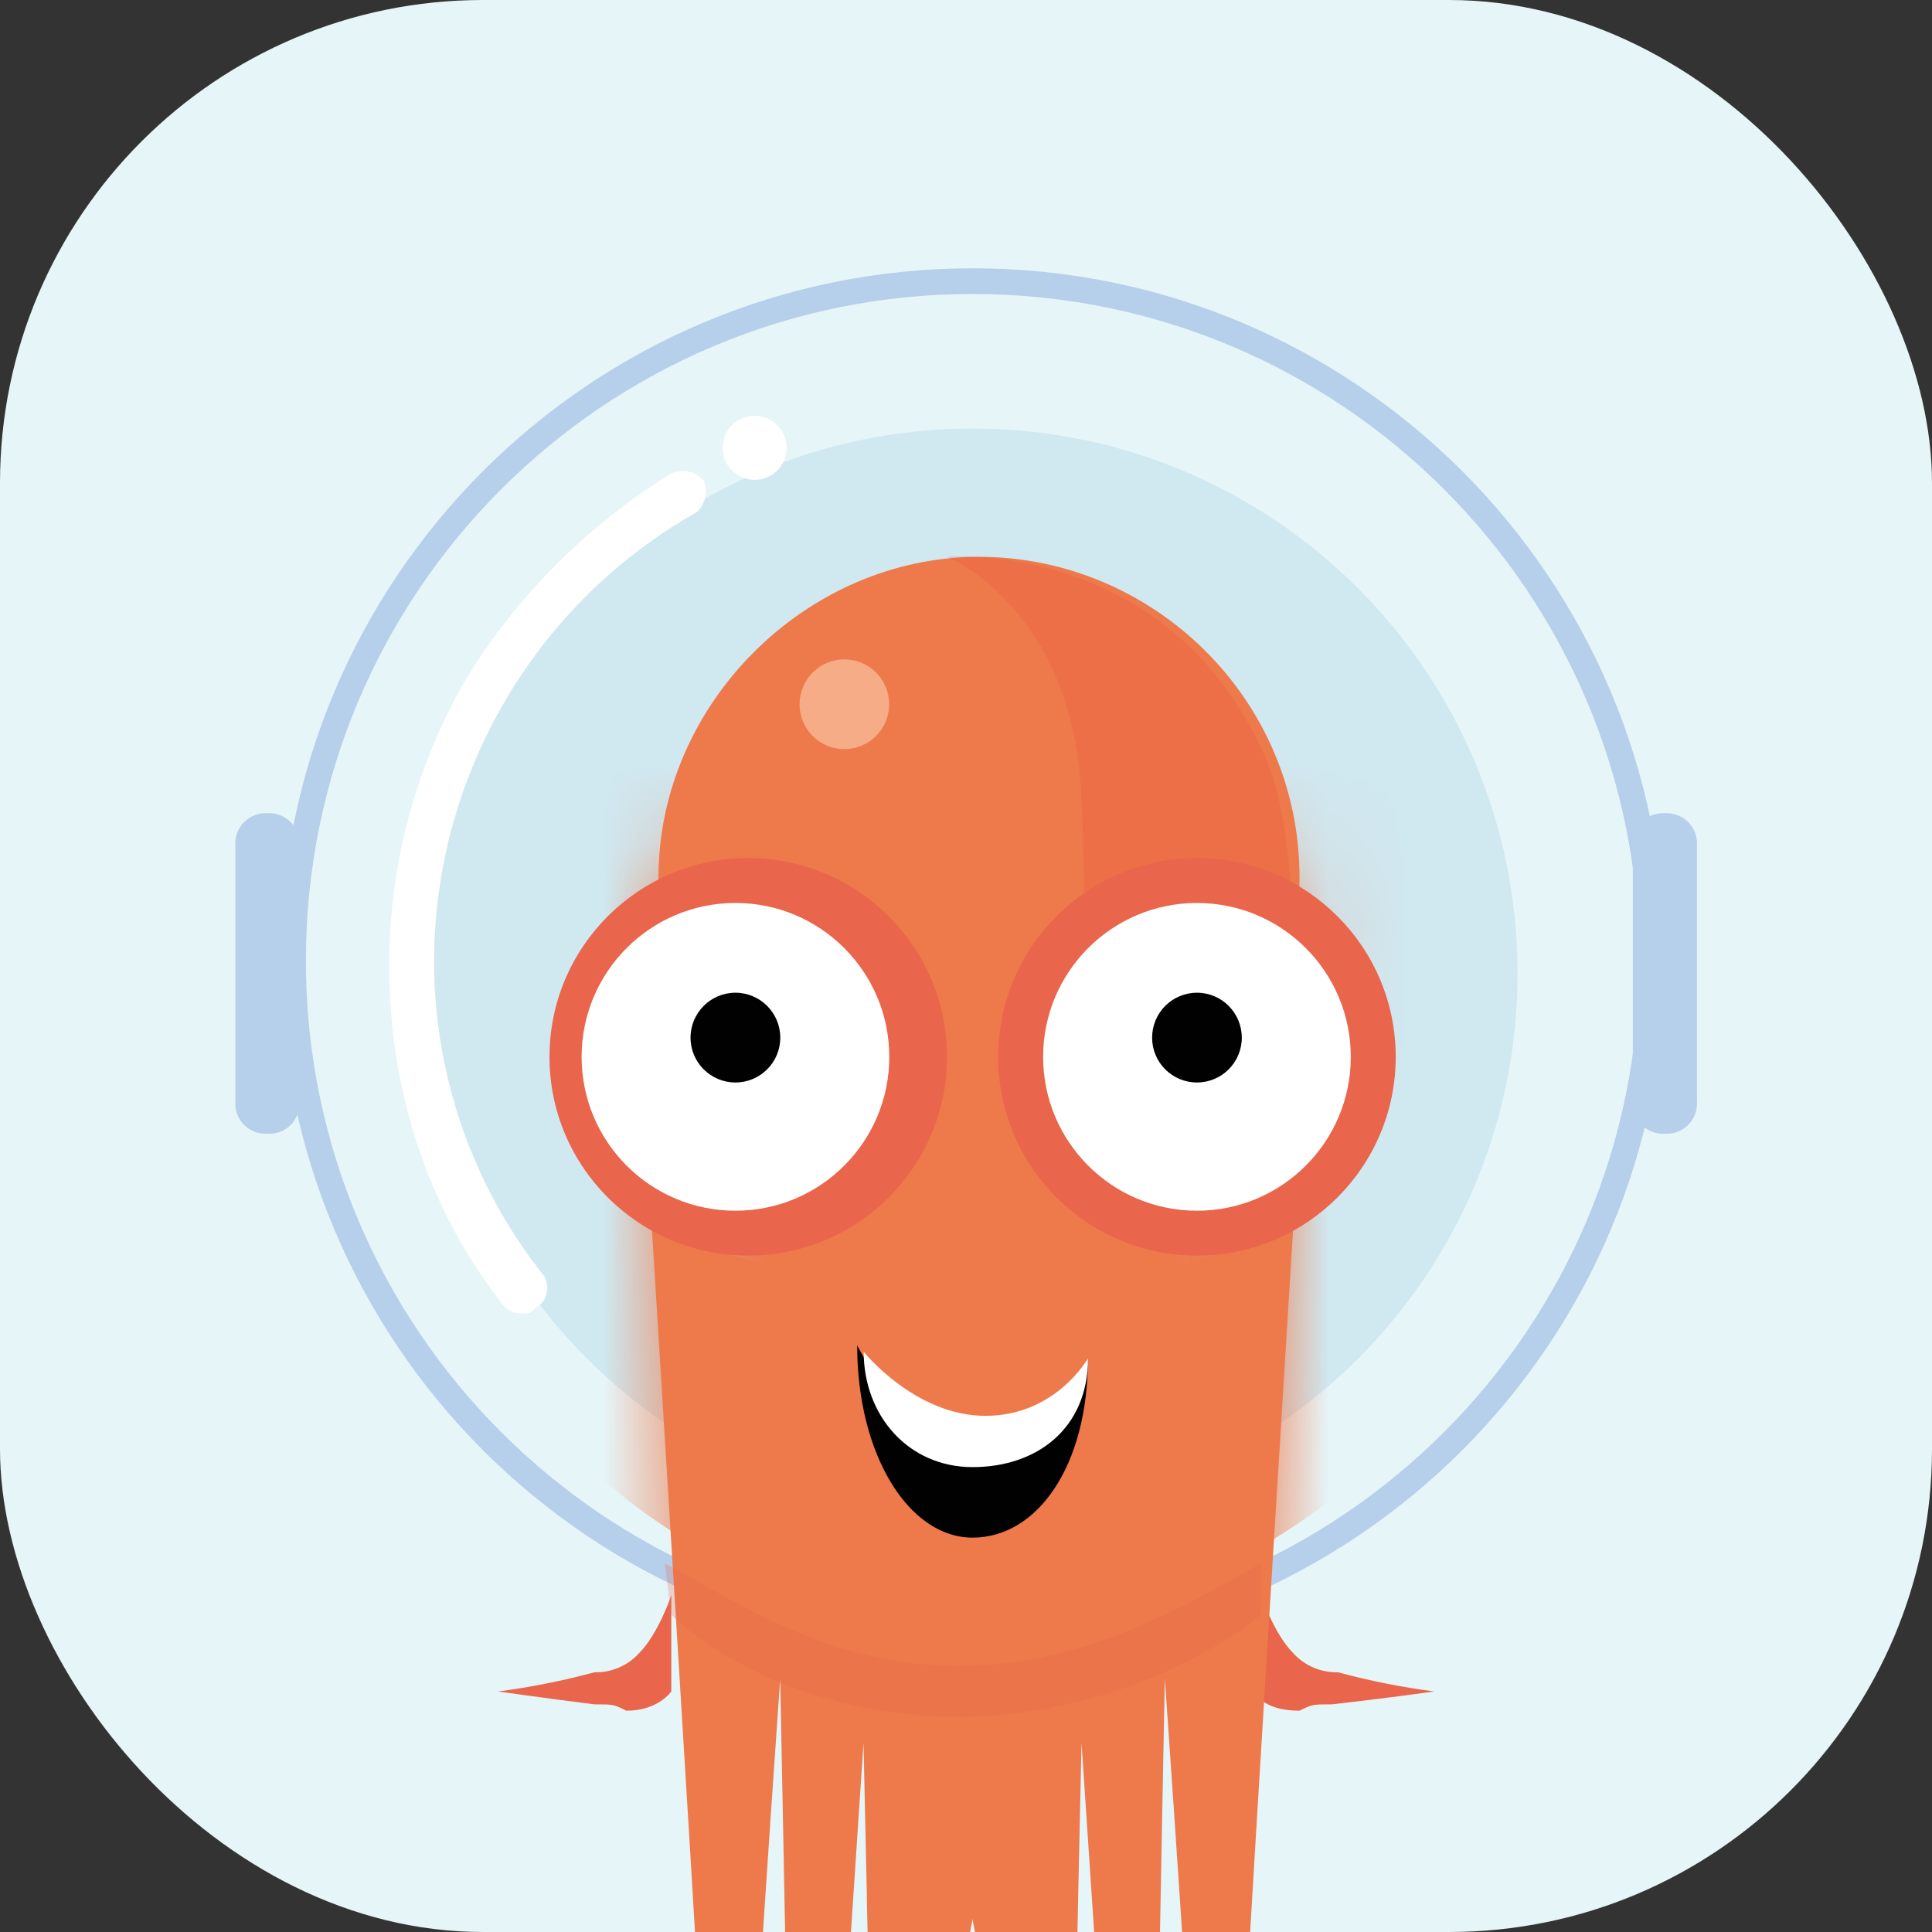 <svg width="24" height="24" viewBox="0 0 24 24" fill="none" xmlns="http://www.w3.org/2000/svg">
<rect x="0" y="0" width="24" height="24" fill="#333333" stroke="none"/>
<g clip-path="url(#clip0_6805_4500)">
<rect width="24" height="24" rx="6" fill="#E6F5F8"/>
<path d="M8.339 19.818C8.339 19.818 8.179 20.296 7.94 20.535C7.87 20.613 7.784 20.674 7.688 20.715C7.592 20.757 7.488 20.776 7.383 20.774C6.991 20.88 6.591 20.959 6.188 21.012C6.188 21.012 6.746 21.092 7.383 21.172C7.622 21.172 7.622 21.172 7.781 21.251C8.179 21.251 8.339 21.012 8.339 21.012V19.818Z" fill="#E9654B"/>
<path d="M15.666 19.818C15.666 19.818 15.825 20.296 16.064 20.535C16.134 20.613 16.22 20.674 16.316 20.715C16.413 20.757 16.517 20.776 16.621 20.774C17.014 20.88 17.413 20.959 17.816 21.012C17.816 21.012 17.258 21.092 16.542 21.172C16.303 21.172 16.303 21.172 16.143 21.251C15.666 21.251 15.586 21.012 15.586 21.012L15.666 19.818Z" fill="#E9654B"/>
<path d="M12.082 20.535C16.832 20.535 20.683 16.684 20.683 11.934C20.683 7.184 16.832 3.333 12.082 3.333C7.332 3.333 3.481 7.184 3.481 11.934C3.481 16.684 7.332 20.535 12.082 20.535Z" fill="#B6CFEA"/>
<path d="M12.082 20.216C16.656 20.216 20.364 16.508 20.364 11.934C20.364 7.36 16.656 3.652 12.082 3.652C7.508 3.652 3.8 7.36 3.8 11.934C3.8 16.508 7.508 20.216 12.082 20.216Z" fill="#E6F5F8"/>
<path d="M12.082 18.862C15.82 18.862 18.851 15.832 18.851 12.093C18.851 8.355 15.82 5.324 12.082 5.324C8.343 5.324 5.312 8.355 5.312 12.093C5.312 15.832 8.343 18.862 12.082 18.862Z" fill="#D0E8F0"/>
<path d="M8.099 15.279C8.099 15.279 8.657 24.277 8.657 24.437C8.657 24.517 8.737 24.676 8.338 24.835C7.94 24.994 6.666 25.313 6.666 25.313H8.577C9.453 25.313 9.453 24.596 9.453 24.437C9.453 24.277 9.692 20.853 9.692 20.853C9.692 20.853 9.772 24.915 9.772 25.074C9.772 25.233 9.692 25.472 9.135 25.631C8.737 25.711 7.542 25.95 7.542 25.95H9.374C10.489 25.95 10.489 25.233 10.489 25.233L10.727 21.65C10.727 21.65 10.807 25.233 10.807 25.631C10.807 25.95 10.568 26.189 9.692 26.348C9.135 26.507 8.418 26.667 8.418 26.667H10.489C11.524 26.587 11.683 25.87 11.683 25.87L13.435 16.951L8.099 15.279Z" fill="#EE794B"/>
<path d="M16.063 15.279C16.063 15.279 15.506 24.277 15.506 24.437C15.506 24.517 15.426 24.676 15.824 24.835C16.222 24.994 17.497 25.313 17.497 25.313H15.585C14.709 25.313 14.709 24.596 14.709 24.437C14.709 24.277 14.47 20.853 14.47 20.853C14.47 20.853 14.391 24.915 14.391 25.074C14.391 25.233 14.47 25.472 15.028 25.631C15.426 25.711 16.621 25.95 16.621 25.95H14.789C13.674 25.95 13.674 25.233 13.674 25.233L13.435 21.65C13.435 21.65 13.355 25.233 13.355 25.631C13.355 25.95 13.594 26.189 14.47 26.348C15.028 26.507 15.745 26.667 15.745 26.667H13.674C12.639 26.587 12.479 25.87 12.479 25.87L10.727 16.951L16.063 15.279Z" fill="#EE794B"/>
<path d="M16.143 10.899C16.143 13.129 14.312 14.881 12.162 14.881C10.011 14.881 8.18 13.049 8.18 10.899C8.18 8.749 10.011 6.917 12.162 6.917C14.312 6.917 16.143 8.669 16.143 10.899Z" fill="#EE794B"/>
<mask id="mask0_6805_4500" style="mask-type:luminance" maskUnits="userSpaceOnUse" x="8" y="10" width="9" height="12">
<path d="M16.143 10.739L15.665 21.65H8.498L8.1 10.739" fill="white"/>
</mask>
<g mask="url(#mask0_6805_4500)">
<path d="M12.161 20.137C16.075 20.137 19.248 16.963 19.248 13.049C19.248 9.135 16.075 5.961 12.161 5.961C8.246 5.961 5.073 9.135 5.073 13.049C5.073 16.963 8.246 20.137 12.161 20.137Z" fill="#EE794B"/>
</g>
<g opacity="0.22">
<path d="M15.904 15.279C15.904 15.279 16.382 11.058 15.745 9.465C14.55 6.678 11.763 6.917 11.763 6.917C11.763 6.917 13.355 7.554 13.435 9.943C13.515 11.616 13.435 14.084 13.435 14.084L15.904 15.279Z" fill="#E34E3B"/>
</g>
<g opacity="0.5">
<path d="M10.489 9.306C10.797 9.306 11.046 9.056 11.046 8.749C11.046 8.441 10.797 8.191 10.489 8.191C10.181 8.191 9.932 8.441 9.932 8.749C9.932 9.056 10.181 9.306 10.489 9.306Z" fill="#FBDFC3"/>
</g>
<path d="M13.515 16.871C13.515 18.225 12.878 19.101 12.082 19.101C11.286 19.101 10.648 18.066 10.648 16.712C10.648 16.712 11.286 17.986 12.162 17.986C13.037 17.986 13.515 16.871 13.515 16.871Z" fill="#010101"/>
<path d="M13.516 16.872C13.516 17.747 12.879 18.225 12.082 18.225C11.286 18.225 10.729 17.588 10.729 16.792C10.729 16.792 11.366 17.588 12.242 17.588C13.118 17.588 13.516 16.872 13.516 16.872Z" fill="white"/>
<path d="M14.869 15.597C16.233 15.597 17.338 14.492 17.338 13.129C17.338 11.765 16.233 10.66 14.869 10.66C13.506 10.66 12.4 11.765 12.4 13.129C12.4 14.492 13.506 15.597 14.869 15.597Z" fill="#E9654B"/>
<path d="M9.295 15.597C10.658 15.597 11.764 14.492 11.764 13.129C11.764 11.765 10.658 10.66 9.295 10.66C7.931 10.66 6.826 11.765 6.826 13.129C6.826 14.492 7.931 15.597 9.295 15.597Z" fill="#E9654B"/>
<path d="M14.869 15.04C15.925 15.04 16.78 14.184 16.78 13.129C16.78 12.073 15.925 11.217 14.869 11.217C13.814 11.217 12.958 12.073 12.958 13.129C12.958 14.184 13.814 15.04 14.869 15.04Z" fill="white"/>
<path d="M9.136 15.04C10.191 15.04 11.047 14.184 11.047 13.129C11.047 12.073 10.191 11.217 9.136 11.217C8.08 11.217 7.225 12.073 7.225 13.129C7.225 14.184 8.08 15.04 9.136 15.04Z" fill="white"/>
<path d="M9.136 13.447C9.443 13.447 9.693 13.198 9.693 12.89C9.693 12.582 9.443 12.332 9.136 12.332C8.828 12.332 8.578 12.582 8.578 12.89C8.578 13.198 8.828 13.447 9.136 13.447Z" fill="#010101"/>
<path d="M14.869 13.447C15.177 13.447 15.426 13.198 15.426 12.89C15.426 12.582 15.177 12.332 14.869 12.332C14.561 12.332 14.312 12.582 14.312 12.89C14.312 13.198 14.561 13.447 14.869 13.447Z" fill="#010101"/>
<path d="M3.322 14.084C3.269 14.087 3.215 14.079 3.166 14.06C3.116 14.041 3.071 14.012 3.033 13.975C2.995 13.937 2.966 13.892 2.947 13.842C2.928 13.792 2.92 13.739 2.924 13.686V10.501C2.92 10.447 2.928 10.394 2.947 10.345C2.966 10.295 2.995 10.249 3.033 10.212C3.071 10.174 3.116 10.145 3.166 10.126C3.215 10.107 3.269 10.099 3.322 10.102C3.375 10.099 3.428 10.107 3.478 10.126C3.528 10.145 3.573 10.174 3.61 10.212C3.648 10.249 3.677 10.295 3.696 10.345C3.715 10.394 3.723 10.447 3.72 10.501V13.686C3.723 13.739 3.715 13.792 3.696 13.842C3.677 13.892 3.648 13.937 3.61 13.975C3.573 14.012 3.528 14.041 3.478 14.06C3.428 14.079 3.375 14.087 3.322 14.084Z" fill="#B6CFEA"/>
<path d="M20.682 14.084C20.629 14.087 20.576 14.079 20.526 14.06C20.476 14.041 20.431 14.012 20.393 13.975C20.356 13.937 20.326 13.892 20.308 13.842C20.289 13.792 20.281 13.739 20.284 13.686V10.501C20.281 10.447 20.289 10.394 20.308 10.345C20.326 10.295 20.356 10.249 20.393 10.212C20.431 10.174 20.476 10.145 20.526 10.126C20.576 10.107 20.629 10.099 20.682 10.102C20.735 10.099 20.788 10.107 20.838 10.126C20.888 10.145 20.933 10.174 20.971 10.212C21.008 10.249 21.038 10.295 21.056 10.345C21.075 10.394 21.084 10.447 21.08 10.501V13.686C21.084 13.739 21.075 13.792 21.056 13.842C21.038 13.892 21.008 13.937 20.971 13.975C20.933 14.012 20.888 14.041 20.838 14.06C20.788 14.079 20.735 14.087 20.682 14.084Z" fill="#B6CFEA"/>
<path d="M9.374 5.961C9.594 5.961 9.772 5.783 9.772 5.563C9.772 5.343 9.594 5.165 9.374 5.165C9.154 5.165 8.976 5.343 8.976 5.563C8.976 5.783 9.154 5.961 9.374 5.961Z" fill="white"/>
<path d="M6.507 16.314C6.464 16.319 6.42 16.315 6.379 16.301C6.338 16.288 6.3 16.265 6.268 16.235C5.313 15.04 4.835 13.527 4.835 12.014C4.831 10.756 5.16 9.519 5.791 8.43C6.429 7.393 7.302 6.52 8.339 5.882C8.405 5.852 8.479 5.844 8.551 5.858C8.622 5.872 8.687 5.908 8.737 5.961C8.767 6.028 8.775 6.102 8.761 6.173C8.747 6.245 8.711 6.31 8.658 6.36C7.67 6.918 6.847 7.728 6.274 8.707C5.7 9.686 5.396 10.799 5.392 11.934C5.391 13.35 5.868 14.726 6.746 15.836C6.826 15.916 6.826 16.155 6.667 16.235C6.587 16.314 6.587 16.314 6.507 16.314Z" fill="white"/>
<g opacity="0.25">
<path d="M15.665 20.057V19.42C14.55 20.057 13.355 20.694 11.922 20.694C10.329 20.694 9.294 19.977 8.259 19.42L8.338 20.057C8.338 20.057 9.533 21.331 12.002 21.331C14.311 21.251 15.665 20.057 15.665 20.057Z" fill="#E9654B"/>
</g>
</g>
<defs>
<clipPath id="clip0_6805_4500">
<rect width="24" height="24" rx="6" fill="white"/>
</clipPath>
</defs>
</svg>
